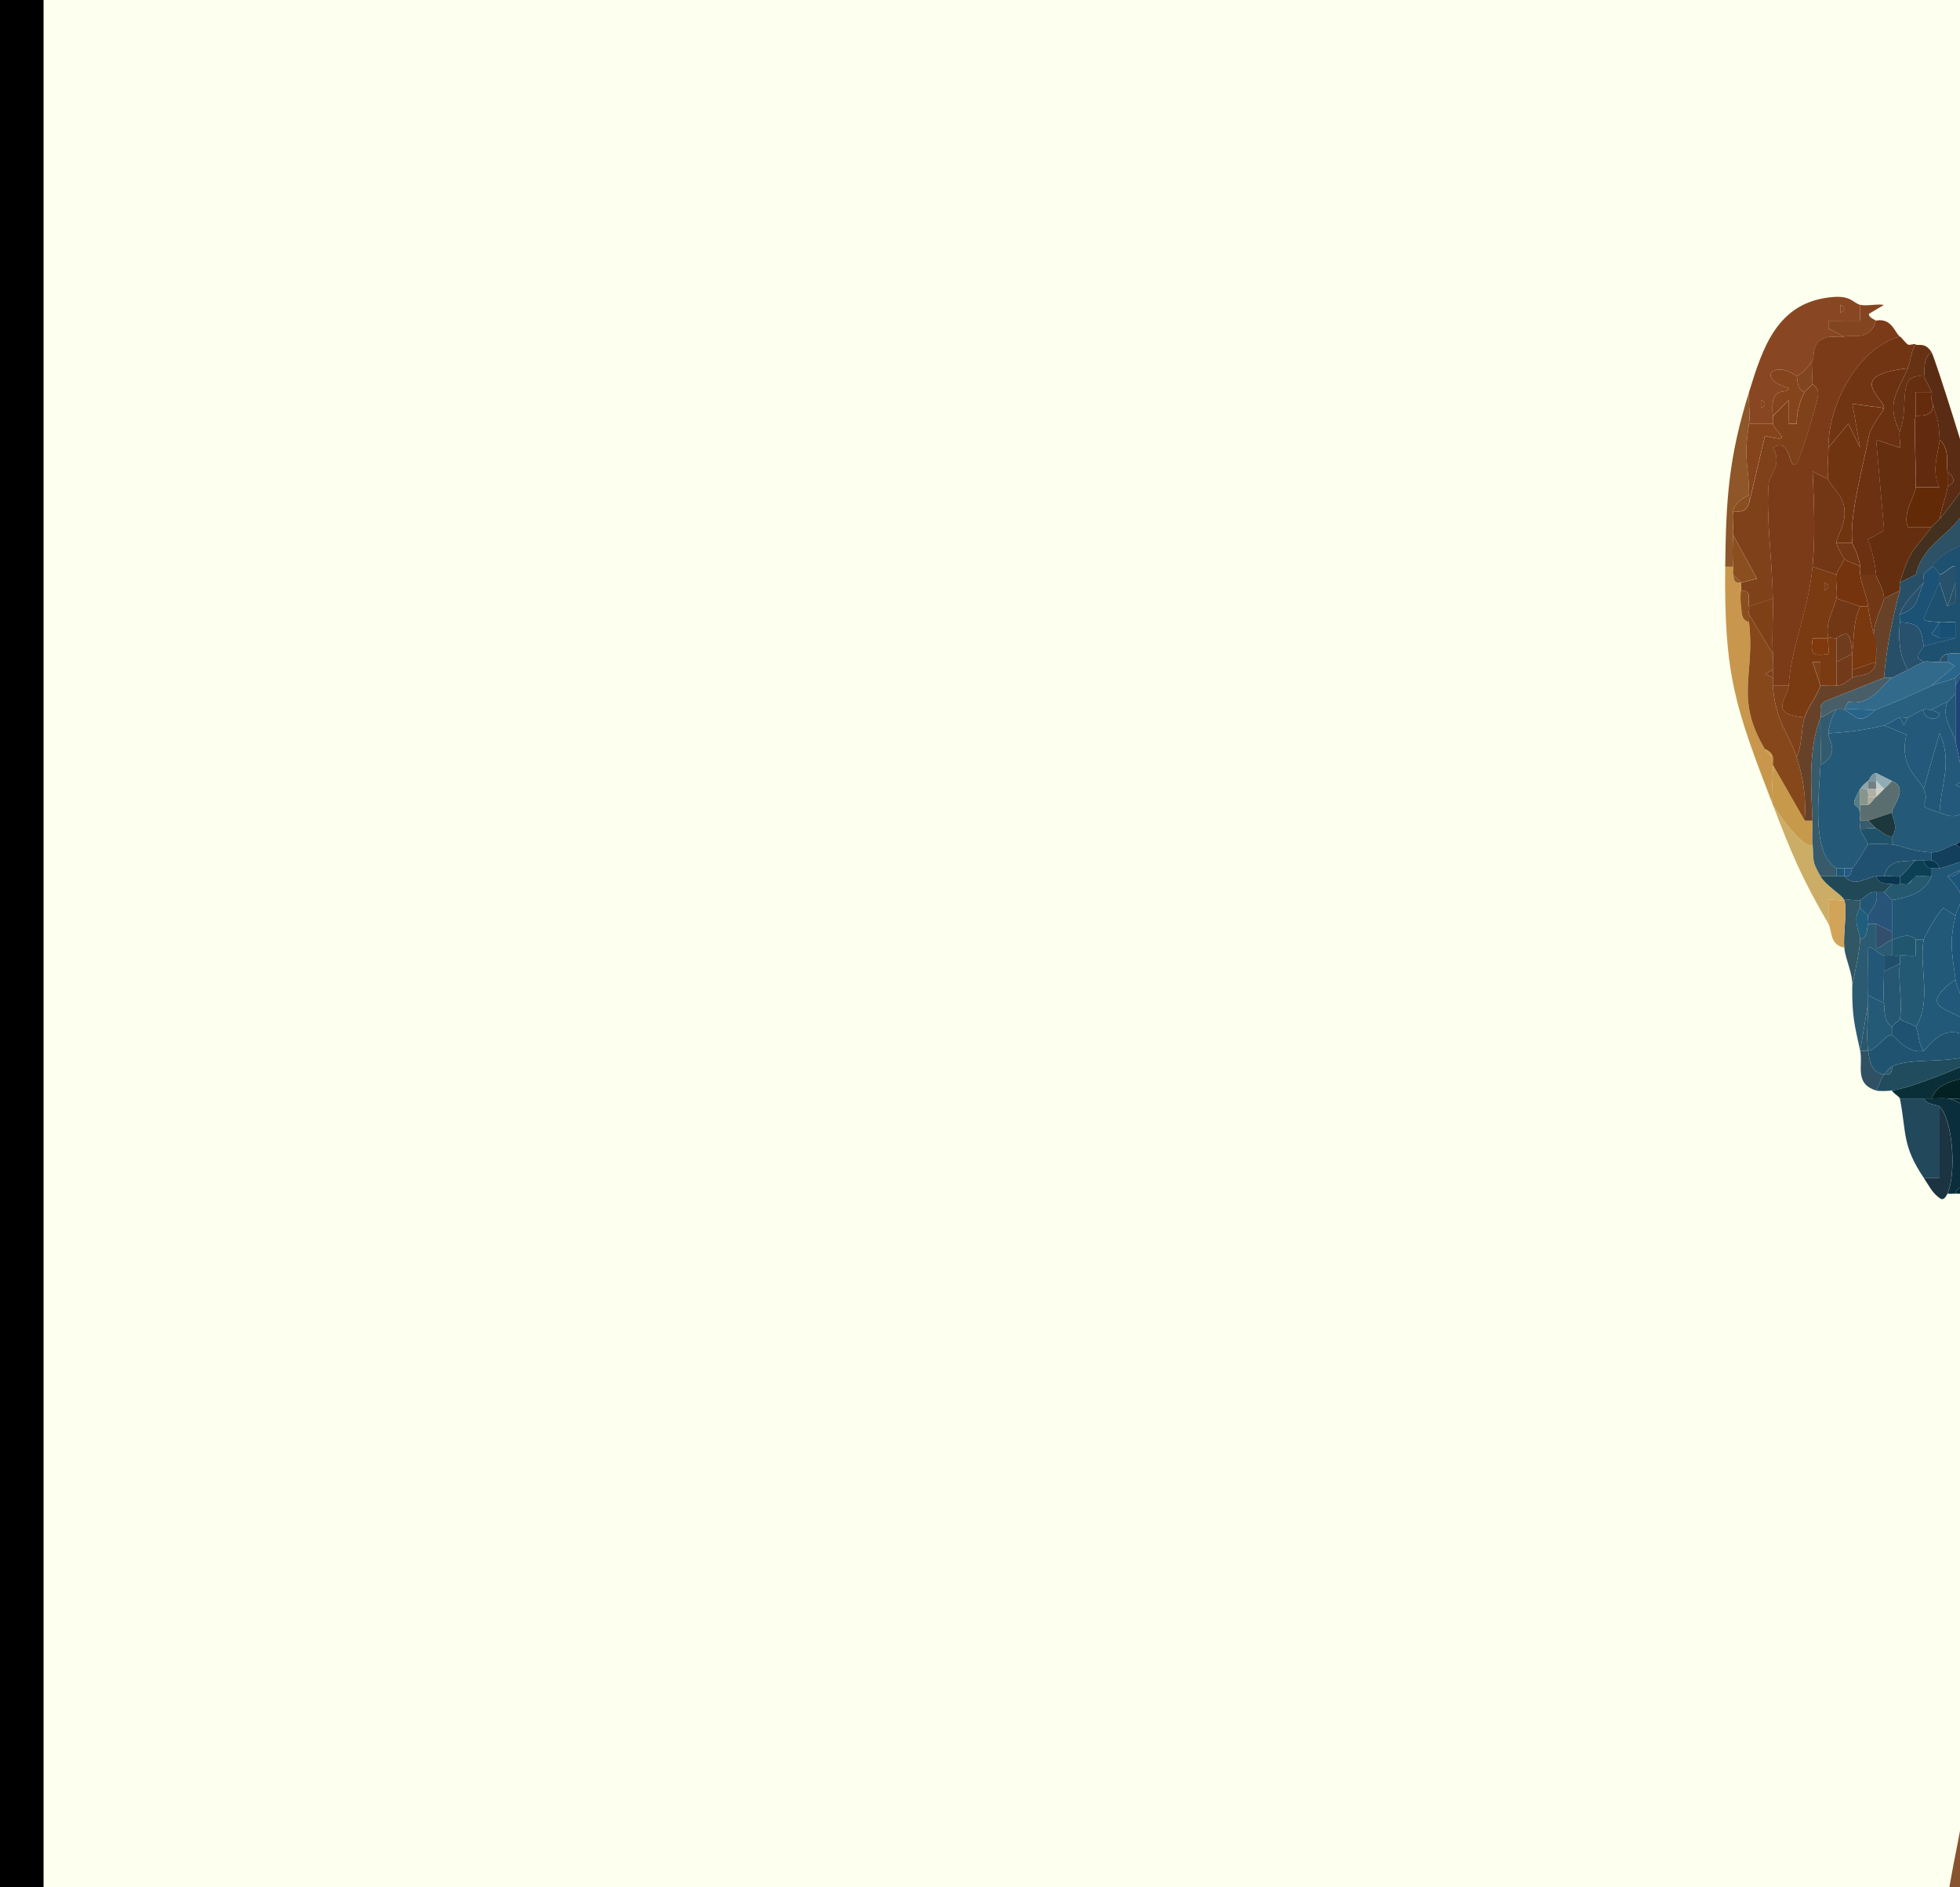<svg width="135" height="130" viewBox="0 0 135 130" fill="none" xmlns="http://www.w3.org/2000/svg">
<rect x="0" y="0" width="135" height="130" fill="#808080" stroke="none"/>
<g clip-path="url(#clip0_645_7952)">
<rect width="135" height="130" fill="white"/>
<rect x="1.5" y="-128.5" width="402" height="387" rx="18.5" fill="#FDFFEF" stroke="black" stroke-width="3"/>
<g clip-path="url(#clip1_645_7952)">
<path d="M130.859 23.181C127.895 24.012 125.91 27.954 125.938 30.834C125.943 31.491 125.812 32.485 125.938 33.021L124.849 32.474C124.942 34.727 125.046 36.782 124.844 39.034C124.576 42.03 123.362 44.577 123.203 47.234H122.109C122.098 47.053 122.12 46.868 122.109 46.687C122.098 46.507 122.12 46.321 122.109 46.141C122.088 45.78 122.131 45.408 122.109 45.047C122.044 44.036 122.131 42.423 122.109 41.221C122.055 38.564 121.628 35.475 121.82 33.3C121.88 32.649 122.793 31.982 122.109 30.84C123.389 29.998 123.187 32.54 123.739 31.922C124.007 31.622 125.199 27.653 125.227 27.166C125.259 26.653 124.844 26.505 124.838 26.456C124.784 25.92 124.871 25.357 124.838 24.816C124.986 24.603 124.789 23.843 125.369 23.433C125.948 23.023 126.566 23.291 127.026 23.176C127.485 23.061 128.174 23.291 128.672 22.919C128.973 22.711 129.109 22.422 129.213 22.083C130.302 21.875 130.509 22.924 130.854 23.176L130.859 23.181Z" fill="#7B3B19"/>
<path d="M128.125 20.995V22.088L125.938 22.094V22.63L127.031 23.182C126.572 23.297 125.954 23.023 125.374 23.439C124.795 23.854 124.991 24.608 124.844 24.822C124.576 25.215 124.182 25.691 123.75 25.915C122.202 24.751 120.912 26.073 123.209 26.735C123.121 27.271 121.869 26.358 122.109 28.648C122.126 28.829 122.077 29.025 122.109 29.195H120.469C120.578 28.523 120.398 27.708 120.469 27.008C121.415 23.963 122.399 20.744 126.309 20.454C127.513 20.367 127.682 20.897 128.125 20.995ZM126.758 20.995V21.542C127.113 21.361 127.113 21.176 126.758 20.995ZM121.289 27.555V28.102C121.645 27.921 121.645 27.735 121.289 27.555Z" fill="#884722"/>
<path d="M136.875 122.125C136.853 122.185 136.41 122.294 136.328 123.218C136.279 123.759 136.372 124.317 136.328 124.858C135.12 126.569 135.486 128.99 135.234 130.871C134.928 133.161 134.846 134.779 134.688 136.884C133.96 137.261 134.277 138.016 134.141 138.524C134.015 138.994 133.72 139.229 133.594 140.164C133.523 140.683 133.687 141.323 133.594 141.804C133.49 142.208 133.2 142.465 133.047 143.444C133.02 143.619 133.063 143.81 133.047 143.99C132.992 144.384 132.609 145.045 132.5 146.177C132.429 146.893 132.527 147.642 132.5 148.363H131.953C132.812 141.219 133.38 134.052 134.846 126.93C135.213 125.142 135.53 121.955 136.875 121.031C136.815 121.37 136.968 121.857 136.875 122.125Z" fill="#87542F"/>
<path d="M119.375 39.581C119.463 39.942 119.402 40.182 119.922 40.127C119.9 40.308 119.949 40.499 119.922 40.674V41.767C119.966 42.232 119.927 42.702 120.469 42.861C120.895 46.485 119.463 48.065 121.563 51.607C121.688 51.82 121.929 51.984 122.109 52.154C122.142 52.312 122.098 52.514 122.109 52.7C122.159 53.455 121.934 54.941 122.109 55.434C119.506 48.672 118.746 46.534 118.828 39.034H119.375C119.391 39.22 119.337 39.422 119.375 39.581Z" fill="#C8974D"/>
<path d="M134.141 75.66C135.836 75.977 136.536 77.972 137.269 78.448C137.947 78.896 139.309 78.125 139.609 79.486C138.286 80.12 138.073 79.984 137.969 80.033C137.28 80.35 137.455 80.563 137.422 80.579C136.186 81.11 136.405 81.241 135.781 81.673C135.579 81.815 134.813 81.574 134.688 82.219C134.513 82.23 134.316 82.23 134.141 82.219C134.742 80.869 134.545 77.234 133.594 76.206C133.49 76.097 132.691 76.102 132.5 75.66H133.047C133.408 75.66 133.785 75.627 134.141 75.66Z" fill="#0A2E3C"/>
<path d="M131.406 23.728C131.521 23.816 131.838 23.641 131.953 23.728C131.592 24.209 131.609 24.887 131.406 25.368C127.042 25.855 129.755 27.391 129.766 28.101L127.589 27.817L128.12 30.829L127.305 29.184L125.938 30.829C125.91 27.948 127.895 24.007 130.859 23.176C130.903 23.165 131.253 23.657 131.406 23.723V23.728Z" fill="#723513"/>
<path d="M132.5 75.66C132.691 76.103 133.49 76.097 133.594 76.206V81.126H132.5C130.996 78.885 131.324 78.043 130.859 75.66H132.5Z" fill="#22485C"/>
<path d="M139.063 33.022C139.03 33.18 139.063 33.399 139.063 33.568C138.871 33.738 138.696 33.934 138.516 34.115C138.335 34.295 138.16 34.497 137.969 34.661C137.028 35.459 136.492 36.203 135.781 36.848L135.234 37.395C134.715 37.903 133.955 37.848 133.047 39.035C132.899 39.226 132.642 39.368 132.5 39.581H131.953C132.642 36.777 135.491 36.739 135.781 33.568C137.001 34.651 137.788 33.218 139.063 33.022Z" fill="#2D5265"/>
<path d="M122.109 55.434C122.18 55.636 124.313 58.703 124.844 58.167C124.959 59.287 124.74 59.227 125.391 60.353C125.795 61.048 126.933 61.665 127.031 61.993C126.73 62.07 126.287 61.922 125.938 61.993V63.633C124.084 60.468 123.384 58.752 122.109 55.434Z" fill="#CCAD66"/>
<path d="M135.781 33.021C134.961 33.863 134.365 34.863 133.594 35.754C133.703 35.017 134.026 34.3 134.141 33.568C134.157 33.453 134.529 33.344 134.54 33.147C134.567 32.71 134.152 32.562 134.141 32.475C134.048 31.698 134.294 30.917 133.594 30.288C133.539 28.79 133.348 28.708 133.047 27.555C132.998 27.374 133.107 27.156 133.047 27.008C132.899 26.631 132.659 26.287 132.5 25.915C132.626 25.745 132.38 24.608 133.047 24.275C133.282 24.674 135.721 32.393 135.781 33.021Z" fill="#5A2C13"/>
<path d="M120.469 29.195C120.053 31.791 120.474 31.999 120.469 34.115C119.988 34.295 119.473 34.694 119.375 35.208C119.288 35.678 119.408 36.318 119.375 36.848C119.337 37.531 119.315 38.362 119.375 39.035H118.828C118.883 34.328 119.074 31.491 120.469 27.008C120.398 27.708 120.578 28.523 120.469 29.195Z" fill="#8E5629"/>
<path d="M135.781 33.568C135.491 36.739 132.642 36.777 131.953 39.581L130.859 40.128C131.587 37.745 131.838 37.936 133.047 36.301C133.189 36.11 133.424 35.946 133.594 35.755C134.365 34.864 134.961 33.863 135.781 33.022C135.798 33.191 135.798 33.399 135.781 33.568Z" fill="#43301F"/>
<path d="M137.969 72.38C137.745 72.626 137.641 73.167 137.422 73.473C137.236 73.501 137.034 73.429 136.875 73.473L136.328 74.02C135.185 74.397 133.577 74.32 133.047 75.66H130.859C130.838 75.545 130.416 75.321 130.312 75.113C131.723 74.922 134.879 73.582 136.328 72.927C136.864 72.686 137.367 72.424 137.969 72.38Z" fill="#0A2F39"/>
<path d="M136.328 72.927C134.879 73.582 131.723 74.922 130.313 75.113C130.039 75.151 129.421 75.173 129.219 75.113C129.443 74.818 129.547 74.239 129.766 74.02C130.154 74.096 130.367 73.861 130.313 73.473C131.641 72.752 134.846 73.413 136.328 72.38V72.927Z" fill="#204C5E"/>
<path d="M134.141 82.219C134.108 82.219 133.933 82.793 133.599 82.525C133.085 82.17 132.834 81.623 132.5 81.126H133.588V76.206C134.54 77.234 134.737 80.869 134.135 82.219H134.141Z" fill="#1C3342"/>
<path d="M129.219 63.633V65.273C129.361 65.448 129.968 64.831 130.313 64.727V65.82C130.132 65.803 129.941 65.853 129.766 65.82C129.454 65.76 128.803 65.066 128.677 65.273C128.65 66.361 128.699 67.46 128.672 68.553C128.672 68.734 128.672 68.919 128.672 69.1L128.125 72.38C127.742 70.619 127.562 70.013 127.578 68.007C127.578 67.668 128.059 65.874 128.125 64.727C128.677 64.546 128.552 64.043 128.672 63.633H129.219Z" fill="#2B5B72"/>
<path d="M128.125 61.993V62.54C127.523 63.306 128.147 64.311 128.125 64.727C128.059 65.875 127.578 67.668 127.578 68.007C127.644 67.066 127.113 66.126 127.031 65.273C126.938 64.322 127.25 62.71 127.031 61.993C127.343 61.917 127.791 62.059 128.125 61.993Z" fill="#315664"/>
<path d="M128.125 20.995C128.59 21.099 129.241 20.919 129.76 21.001L128.727 21.618C128.699 21.892 129.224 22.056 129.213 22.088C129.109 22.422 128.973 22.712 128.672 22.925C128.174 23.302 127.485 23.072 127.026 23.182L125.938 22.63V22.094L128.125 22.088V20.995Z" fill="#834520"/>
<path d="M127.031 61.993C127.25 62.709 126.938 64.322 127.031 65.273C125.987 65.076 126.211 64.098 125.938 63.633V61.993C126.288 61.928 126.73 62.07 127.031 61.993Z" fill="#D2A45A"/>
<path d="M133.047 24.275C132.38 24.609 132.626 25.746 132.5 25.915C132.467 25.964 131.723 25.729 131.406 26.325C131.018 27.063 131.346 28.369 130.859 29.742C129.864 27.768 130.717 27.003 131.406 25.369C131.609 24.887 131.592 24.21 131.953 23.729C132.112 23.849 132.604 23.532 133.047 24.275Z" fill="#673214"/>
<path d="M129.766 74.02C129.547 74.239 129.443 74.818 129.219 75.113C127.693 74.638 128.338 73.364 128.125 72.38H128.672C128.787 73.129 128.869 73.85 129.766 74.02Z" fill="#305163"/>
<path d="M135.781 81.673C136.142 81.656 136.514 81.7 136.875 81.673C136.591 82.416 135.82 82.154 135.234 82.219C135.054 82.241 134.868 82.209 134.688 82.219C134.813 81.574 135.579 81.815 135.781 81.673Z" fill="#082A31"/>
<path d="M131.406 23.729C131.253 23.663 130.903 23.171 130.859 23.182C131.062 23.329 131.209 23.581 131.406 23.729Z" fill="#75411F"/>
<path d="M124.844 26.461C124.844 26.511 125.259 26.653 125.232 27.172C125.205 27.653 124.018 31.627 123.745 31.928C123.187 32.546 123.389 29.998 122.115 30.846C122.798 31.988 121.885 32.655 121.825 33.305C121.628 35.486 122.06 38.575 122.115 41.226L120.474 41.773C120.365 41.319 120.72 40.636 119.927 40.68C119.955 40.505 119.905 40.313 119.927 40.133L121.016 39.865L119.38 36.853C119.413 36.323 119.293 35.683 119.38 35.213C119.96 35.252 120.245 35.273 120.474 34.667L121.568 30.026C123.728 30.578 122.219 29.709 122.115 29.2C122.082 29.031 122.131 28.834 122.115 28.654L123.203 27.56L123.214 29.195H123.75C123.772 28.429 123.925 27.68 124.302 27.008C124.406 26.828 124.712 26.669 124.849 26.461H124.844Z" fill="#7F411A"/>
<path d="M126.484 39.581C126.402 40.089 126.594 40.756 126.484 41.221C126.288 42.074 125.681 42.91 125.938 43.954H124.855C124.68 45.096 124.806 45.195 125.932 45.047C126.02 44.736 125.834 44.069 125.932 43.954C126.014 43.861 126.348 44.036 126.479 43.954V47.234C126.118 47.256 125.746 47.223 125.385 47.234V45.599H124.844L125.385 47.234C125.117 47.977 124.527 48.693 124.291 49.42C121.721 49.174 123.148 48.098 123.198 47.234C123.356 44.577 124.57 42.03 124.838 39.034L126.479 39.581H126.484ZM125.664 40.127V40.674C126.02 40.494 126.02 40.308 125.664 40.127Z" fill="#7A3A12"/>
<path d="M122.109 45.048C122.131 45.408 122.087 45.78 122.109 46.141L121.573 46.414L122.109 46.688C122.12 46.868 122.098 47.054 122.109 47.234C122.295 49.749 123.225 50.531 123.75 52.154C124.209 53.57 124.428 55.029 124.297 56.527L122.109 52.701C122.098 52.515 122.142 52.313 122.109 52.154C122.055 51.897 121.814 51.689 121.562 51.607C119.462 48.065 120.895 46.485 120.469 42.861C120.447 42.681 120.507 42.484 120.469 42.315L122.109 45.048Z" fill="#86481A"/>
<path d="M129.766 28.102C129.766 28.309 128.869 29.271 128.716 30.058C128.295 32.283 127.376 35.476 127.578 37.395H126.484C126.49 36.935 127.19 36.154 127.031 34.978C126.905 34.06 126.041 33.47 125.938 33.021C125.812 32.486 125.943 31.491 125.938 30.835L127.305 29.189L128.12 30.835L127.589 27.823L129.766 28.107V28.102Z" fill="#703411"/>
<path d="M125.938 33.021C126.041 33.469 126.911 34.06 127.031 34.978C127.19 36.154 126.49 36.935 126.484 37.394C126.484 37.504 126.911 38.362 127.031 38.488C126.916 38.843 126.534 39.264 126.484 39.581L124.844 39.034C125.046 36.782 124.942 34.727 124.849 32.475L125.938 33.021Z" fill="#743716"/>
<path d="M122.109 41.221C122.131 42.423 122.044 44.036 122.109 45.047L120.469 42.314C120.43 42.139 120.513 41.937 120.469 41.767L122.109 41.221Z" fill="#7E4016"/>
<path d="M124.844 26.462C124.707 26.669 124.401 26.828 124.297 27.008C123.728 26.877 123.821 25.97 123.75 25.915C124.182 25.691 124.576 25.215 124.844 24.822C124.877 25.363 124.789 25.926 124.844 26.462Z" fill="#834520"/>
<path d="M123.203 47.234C123.154 48.098 121.727 49.175 124.297 49.42C124.051 50.191 124.138 51.328 123.75 52.154C123.225 50.53 122.295 49.748 122.109 47.234H123.203Z" fill="#7F411A"/>
<path d="M122.109 46.687L121.573 46.414L122.109 46.141C122.12 46.321 122.098 46.507 122.109 46.687Z" fill="#7F411A"/>
<path d="M122.109 29.195C122.213 29.703 123.723 30.572 121.563 30.02L120.469 34.661C120.513 34.541 120.469 34.3 120.469 34.115C120.474 31.999 120.053 31.791 120.469 29.195H122.109Z" fill="#85441C"/>
<path d="M123.75 25.915C123.821 25.97 123.728 26.877 124.297 27.008C123.92 27.681 123.766 28.43 123.745 29.189H123.209L123.198 27.555L122.109 28.648C121.869 26.358 123.121 27.271 123.209 26.735C120.912 26.073 122.202 24.751 123.75 25.915Z" fill="#85441C"/>
<path d="M126.758 20.995C127.113 21.175 127.113 21.361 126.758 21.542V20.995Z" fill="#834520"/>
<path d="M121.289 27.555C121.645 27.735 121.645 27.921 121.289 28.101V27.555Z" fill="#85441C"/>
<path d="M124.297 56.527H124.844C124.871 57.068 124.789 57.631 124.844 58.167C124.313 58.703 122.18 55.636 122.109 55.434C121.934 54.942 122.159 53.455 122.109 52.701L124.297 56.527Z" fill="#C7994B"/>
<path d="M119.375 36.848L121.01 39.86L119.922 40.127L119.375 39.581C119.337 39.422 119.391 39.22 119.375 39.034C119.315 38.362 119.337 37.531 119.375 36.848Z" fill="#8B4F1F"/>
<path d="M120.469 41.768C120.512 41.937 120.43 42.139 120.469 42.314C120.507 42.489 120.447 42.681 120.469 42.861C119.927 42.702 119.966 42.232 119.922 41.768C119.889 41.429 119.867 40.997 119.922 40.674C120.715 40.631 120.359 41.314 120.469 41.768Z" fill="#8B4F1F"/>
<path d="M119.922 41.768V40.674C119.867 40.997 119.889 41.429 119.922 41.768Z" fill="#8E5629"/>
<path d="M122.109 52.154C121.929 51.985 121.688 51.821 121.562 51.607C121.814 51.689 122.055 51.897 122.109 52.154Z" fill="#C7994B"/>
<path d="M119.922 40.128C119.402 40.182 119.462 39.942 119.375 39.581L119.922 40.128Z" fill="#8E5629"/>
<path d="M145.625 74.02C144.679 74.637 144.909 76.053 144.531 76.753C144.012 77.709 143.175 77.89 142.344 78.393C141.671 78.803 140.38 79.114 139.609 79.486C139.303 78.125 137.947 78.896 137.269 78.447C136.541 77.966 135.841 75.977 134.141 75.659C134.857 75.725 135.617 75.578 136.328 75.659C136.437 75.67 136.859 76.359 137.34 76.43C139.604 76.758 142.087 76.627 143.984 75.113C144.734 74.511 144.87 73.511 145.625 72.926C145.647 73.287 145.592 73.659 145.625 74.02Z" fill="#062733"/>
<path d="M131.406 25.368C130.717 27.003 129.864 27.768 130.859 29.741C130.766 30.004 130.936 30.496 130.859 30.84L129.224 30.288L129.777 36.536L128.656 37.159C128.962 37.957 129.131 38.728 129.224 39.581H128.131C128.109 39.401 128.158 39.215 128.131 39.034C127.999 38.067 127.606 37.586 127.584 37.394C127.381 35.476 128.3 32.283 128.721 30.058C128.869 29.271 129.771 28.309 129.771 28.101C129.76 27.391 127.048 25.855 131.412 25.368H131.406Z" fill="#6C3111"/>
<path d="M137.969 35.208C137.925 35.558 138.034 35.968 137.969 36.301C135.3 36.662 137.034 38.214 136.831 38.455C136.629 38.696 135.563 38.061 135.781 39.029C138.062 38.87 135.945 39.723 135.984 40.395C136.082 41.981 136.952 43.473 138.51 43.949L137.416 44.495C136.695 44.495 135.617 44.255 135.229 45.042C134.934 45.004 134.403 44.987 134.135 45.042C133.867 45.097 133.665 45.326 133.588 45.589C133.244 45.643 132.79 45.507 132.495 45.589L132.101 45.326C132.063 45.004 132.516 44.616 132.495 44.495L134.682 43.949V42.855C134.327 42.801 133.927 42.905 133.588 42.855C133.216 42.795 132.5 42.855 132.489 42.577L133.588 40.122L134.135 41.762L134.677 41.478C134.704 41.024 134.677 40.571 134.677 40.122C134.677 39.756 134.682 39.39 134.671 39.029C134.491 38.838 133.949 39.521 133.583 39.576C133.545 39.581 133.315 38.991 133.036 39.029C133.944 37.843 134.704 37.897 135.223 37.389C135.404 37.209 135.584 37.012 135.77 36.842C136.481 36.197 137.017 35.454 137.958 34.656V35.202L137.969 35.208Z" fill="#1E506F"/>
<path d="M132.5 39.581C132.418 39.707 132.577 39.986 132.5 40.128C131.997 40.674 131.034 41.647 130.859 42.314C130.821 42.467 130.876 42.67 130.859 42.861C130.755 43.981 130.81 45.14 131.406 46.141C131.045 46.332 130.668 46.496 130.312 46.687H129.766C129.935 44.638 130.329 42.67 130.859 40.674C130.903 40.505 130.81 40.292 130.859 40.128L131.953 39.581H132.5Z" fill="#275068"/>
<path d="M133.594 39.581V40.128L132.495 42.582C132.505 42.855 133.222 42.801 133.594 42.861L133.052 43.675L133.594 43.954H134.687L132.5 44.501C132.314 43.347 132.27 42.905 130.859 42.861C130.876 42.67 130.821 42.467 130.859 42.314C132.232 41.959 132.095 40.849 132.5 40.128C132.577 39.986 132.418 39.707 132.5 39.581C132.642 39.368 132.899 39.226 133.047 39.035C133.326 38.996 133.555 39.587 133.594 39.581Z" fill="#1B5275"/>
<path d="M125.391 52.7C125.303 54.75 124.723 58.713 126.484 59.807V60.353C126.123 60.331 125.752 60.37 125.391 60.353C124.74 59.227 124.959 59.287 124.844 58.167C124.789 57.631 124.871 57.068 124.844 56.527C124.734 54.133 124.554 51.612 125.391 49.42C125.358 50.508 125.44 51.612 125.391 52.7Z" fill="#375B6B"/>
<path d="M126.484 60.353C126.665 60.364 126.856 60.326 127.031 60.353C127.119 60.364 127.316 60.741 127.753 60.741C128.262 60.741 128.759 60.413 129.219 60.353C129.388 60.884 129.848 60.862 130.312 60.9L129.766 61.447H129.219C128.759 61.348 128.305 61.955 128.125 61.993C127.791 62.059 127.343 61.917 127.031 61.993C126.933 61.665 125.795 61.048 125.391 60.353C125.752 60.37 126.123 60.331 126.484 60.353Z" fill="#214856"/>
<path d="M132.5 25.915C132.659 26.286 132.899 26.631 133.047 27.008H131.953V28.648C131.773 28.938 132.008 32.595 131.953 33.568C131.92 34.153 131.018 35.322 131.406 36.301H133.047C131.838 37.935 131.587 37.744 130.859 40.127C130.81 40.291 130.903 40.505 130.859 40.674L129.766 41.221C129.766 40.526 129.257 39.942 129.219 39.581C129.131 38.728 128.956 37.957 128.65 37.159L129.771 36.536L129.219 30.288L130.854 30.84C130.936 30.496 130.766 30.004 130.854 29.741C131.341 28.369 131.013 27.063 131.401 26.325C131.718 25.729 132.462 25.964 132.495 25.915H132.5Z" fill="#652F0F"/>
<path d="M134.141 32.475V33.568C134.026 34.3 133.703 35.017 133.594 35.755C133.424 35.946 133.189 36.11 133.047 36.301H131.406C131.018 35.323 131.92 34.153 131.953 33.568H133.588C132.938 32.409 133.616 30.873 133.588 30.288C134.288 30.917 134.042 31.698 134.135 32.475H134.141Z" fill="#632A07"/>
<path d="M133.594 30.288C133.616 30.873 132.943 32.409 133.594 33.562H131.959C132.013 32.595 131.778 28.932 131.959 28.648C132.008 28.566 133.479 28.883 133.052 27.555C133.353 28.708 133.545 28.79 133.599 30.288H133.594Z" fill="#622B10"/>
<path d="M133.047 27.008C133.107 27.156 132.998 27.375 133.047 27.555C133.473 28.883 132.002 28.566 131.953 28.648V27.008H133.047Z" fill="#652B0C"/>
<path d="M134.141 33.568V32.475C134.152 32.562 134.567 32.71 134.54 33.147C134.529 33.344 134.157 33.453 134.141 33.568Z" fill="#622B10"/>
<path d="M120.469 34.661C120.239 35.268 119.955 35.246 119.375 35.208C119.473 34.694 119.988 34.295 120.469 34.115C120.469 34.301 120.512 34.541 120.469 34.661Z" fill="#8B4F1F"/>
<path d="M137.969 73.473C138.22 73.528 138.423 73.779 138.516 74.019C137.646 74.112 136.722 74.637 135.781 74.572L136.328 75.113V75.659C135.617 75.577 134.857 75.725 134.141 75.659C133.785 75.627 133.408 75.659 133.047 75.659C133.577 74.32 135.185 74.397 136.328 74.019C136.52 73.954 136.716 73.511 136.875 73.473C137.034 73.435 137.236 73.5 137.422 73.473C137.57 73.451 137.827 73.44 137.969 73.473Z" fill="#032122"/>
<path d="M136.328 71.287C136.306 71.462 136.334 71.653 136.328 71.833C136.323 72.014 136.334 72.2 136.328 72.38C134.846 73.413 131.641 72.752 130.312 73.473C130.045 73.621 129.941 73.845 129.766 74.02C128.869 73.85 128.787 73.129 128.672 72.38C129.246 72.331 129.875 71.237 130.312 71.287C130.433 71.303 131.39 72.648 132.5 72.38C132.68 72.336 133.665 70.543 135.218 71.27C135.311 70.915 135.207 70.549 135.234 70.193C135.645 70.489 135.962 70.942 136.328 71.287Z" fill="#20536F"/>
<path d="M129.766 74.02C129.941 73.845 130.045 73.621 130.312 73.473C130.367 73.861 130.154 74.096 129.766 74.02Z" fill="#2C586E"/>
<path d="M129.766 69.1C129.82 69.728 129.733 70.292 130.312 70.74V71.286C129.875 71.237 129.246 72.331 128.672 72.38C128.53 71.439 128.677 70.122 128.672 69.1C128.672 68.919 128.672 68.734 128.672 68.553L129.766 69.1Z" fill="#245A76"/>
<path d="M129.766 65.82V66.913C129.766 67.63 129.7 68.395 129.766 69.1L128.672 68.553C128.699 67.466 128.65 66.361 128.677 65.273C128.803 65.066 129.454 65.76 129.766 65.82Z" fill="#225778"/>
<path d="M130.313 61.993V64.18L129.219 63.633H128.672C128.721 63.464 128.623 63.256 128.672 63.087C128.787 62.704 129.47 62.179 129.219 61.447H129.766L130.313 61.993Z" fill="#28547A"/>
<path d="M128.672 72.379H128.125L128.672 69.1C128.677 70.122 128.53 71.439 128.672 72.379Z" fill="#2B566C"/>
<path d="M128.672 63.087C128.623 63.256 128.721 63.464 128.672 63.633C128.552 64.043 128.677 64.546 128.125 64.727C128.147 64.311 127.523 63.305 128.125 62.54L128.672 63.087Z" fill="#1F5E7D"/>
<path d="M130.313 64.18V64.727C129.968 64.831 129.361 65.448 129.224 65.273V63.633L130.313 64.18Z" fill="#32506D"/>
<path d="M129.219 61.447C129.47 62.179 128.787 62.704 128.672 63.087L128.125 62.54V61.993C128.305 61.955 128.759 61.348 129.219 61.447Z" fill="#215675"/>
<path d="M129.766 46.687L125.735 48.289C125.172 48.535 125.489 49.158 125.391 49.421C124.554 51.613 124.734 54.133 124.844 56.527H124.297C124.428 55.029 124.209 53.57 123.75 52.154C124.138 51.328 124.051 50.191 124.297 49.421C124.532 48.694 125.123 47.977 125.391 47.234C125.752 47.223 126.123 47.256 126.484 47.234C127.086 47.196 127.255 46.84 127.578 46.687C128.147 46.42 129.06 46.627 129.219 45.594C129.191 45.233 129.257 44.856 129.219 44.501C128.645 43.451 129.766 41.587 129.766 41.221L130.859 40.674C130.329 42.67 129.935 44.638 129.766 46.687Z" fill="#684228"/>
<path d="M128.125 39.034C128.152 39.215 128.103 39.401 128.125 39.581C128.223 40.319 128.59 41.035 128.672 41.768H128.125L126.484 41.221C126.594 40.756 126.402 40.09 126.484 39.581C126.534 39.264 126.916 38.843 127.031 38.488C127.239 38.706 127.83 38.816 128.125 39.034Z" fill="#76340E"/>
<path d="M128.125 41.767C127.638 42.762 127.704 43.954 127.578 45.047C127.436 43.593 127.338 43.407 126.484 43.954C126.353 44.036 126.02 43.861 125.938 43.954C125.681 42.91 126.288 42.074 126.484 41.221L128.125 41.767Z" fill="#723816"/>
<path d="M127.578 46.141V46.687C127.255 46.84 127.086 47.196 126.484 47.234V45.594L127.578 45.047C127.534 45.403 127.605 45.78 127.578 46.141Z" fill="#733A1A"/>
<path d="M127.578 45.047L126.484 45.594V43.954C127.337 43.407 127.436 43.593 127.578 45.047Z" fill="#6F3D1E"/>
<path d="M125.937 43.954C125.839 44.063 126.02 44.736 125.937 45.047C124.805 45.195 124.68 45.097 124.86 43.965H125.943L125.937 43.954Z" fill="#7F390C"/>
<path d="M125.391 47.234L124.849 45.6H125.385L125.391 47.234Z" fill="#7F411A"/>
<path d="M125.664 40.127C126.02 40.308 126.02 40.494 125.664 40.674V40.127Z" fill="#7B3B19"/>
<path d="M127.578 37.395C127.6 37.586 127.994 38.067 128.125 39.035C127.83 38.816 127.239 38.706 127.031 38.488C126.911 38.362 126.484 37.504 126.484 37.395H127.578Z" fill="#723816"/>
<path d="M129.219 39.581C129.257 39.942 129.771 40.527 129.766 41.221C129.766 41.587 128.645 43.451 129.219 44.501C129.153 43.905 128.798 42.872 128.672 41.768C128.59 41.035 128.223 40.319 128.125 39.581H129.219Z" fill="#723816"/>
<path d="M133.594 45.594H134.141L134.649 45.868L133.047 47.234C131.844 47.77 130.433 48.442 129.219 48.874C128.497 48.918 127.753 48.814 127.031 48.874L127.31 48.339C128.934 48.683 129.744 46.994 130.313 46.688C130.668 46.496 131.045 46.332 131.406 46.141C131.652 46.01 132.369 45.633 132.5 45.594C132.795 45.512 133.249 45.649 133.594 45.594Z" fill="#326A8B"/>
<path d="M132.5 44.501C132.516 44.616 132.068 45.009 132.106 45.332L132.5 45.594C132.369 45.632 131.652 46.01 131.406 46.141C130.81 45.14 130.755 43.981 130.859 42.861C132.27 42.905 132.314 43.347 132.5 44.501Z" fill="#27516D"/>
<path d="M134.688 40.127L134.141 41.767L133.594 40.127V39.581C133.96 39.526 134.502 38.843 134.682 39.034C134.693 39.395 134.688 39.761 134.688 40.127Z" fill="#27516D"/>
<path d="M135.234 45.047C135.491 45.08 135.71 45.343 135.781 45.594C135.601 45.676 135.437 46.053 135.234 46.141C135.032 46.228 134.862 46.611 134.688 46.687C134.108 46.933 133.495 47.037 133.047 47.234L134.649 45.867L134.141 45.594V45.047C134.409 44.993 134.939 45.009 135.234 45.047Z" fill="#2A658B"/>
<path d="M133.594 42.861C133.933 42.916 134.332 42.806 134.688 42.861V43.954H133.594V42.861Z" fill="#175075"/>
<path d="M134.141 41.767L134.688 40.127C134.688 40.581 134.709 41.035 134.688 41.483L134.146 41.767H134.141Z" fill="#275068"/>
<path d="M134.141 45.594H133.594C133.67 45.332 133.873 45.102 134.141 45.047V45.594Z" fill="#27516D"/>
<path d="M130.859 42.314C131.034 41.647 131.997 40.674 132.5 40.127C132.095 40.849 132.232 41.959 130.859 42.314Z" fill="#27516D"/>
<path d="M129.766 49.967L131.302 50.601C130.81 52.859 132.084 53.438 132.5 54.34C133.085 55.598 131.592 55.341 133.594 55.98C134.239 56.188 134.463 56.396 135.234 55.98C135.234 56.341 135.262 56.713 135.234 57.074C135.196 57.538 135.218 58.008 134.687 58.167C134.327 58.189 133.621 58.741 133.047 58.714C131.702 58.654 130.952 58.233 130.312 58.167V57.62C130.805 57.025 130.312 56.276 130.312 55.98C130.318 55.521 131.527 54.269 130.312 53.794L129.219 53.247C128.841 53.302 128.798 53.706 128.672 53.794C128.502 53.914 128.223 54.171 128.125 54.34C127.255 55.86 128.01 55.188 128.125 55.98C128.152 56.166 128.081 56.374 128.125 56.527C128.174 56.691 128.081 56.899 128.125 57.074C128.207 57.418 128.541 57.806 128.672 58.167C128.584 58.211 128.032 59.309 127.578 59.807H126.484C124.723 58.714 125.303 54.75 125.391 52.7C126.818 51.886 125.905 51.022 125.937 50.514C127.195 50.443 128.552 50.284 129.766 49.967Z" fill="#245977"/>
<path d="M125.938 50.514C125.905 51.022 126.818 51.886 125.391 52.7C125.44 51.613 125.358 50.508 125.391 49.421C125.768 49.306 126.134 48.967 126.484 48.874C126.173 49.371 125.976 49.924 125.938 50.514Z" fill="#335B70"/>
<path d="M127.031 60.353C126.856 60.326 126.665 60.364 126.484 60.353V59.807H127.031V60.353Z" fill="#1C5875"/>
<path d="M130.312 58.167C130.952 58.232 131.702 58.653 133.047 58.713V59.26C132.883 59.227 132.675 59.26 132.5 59.26C132.325 59.26 132.128 59.238 131.953 59.26C130.985 59.38 130.116 59.145 129.766 60.353C129.591 60.386 129.399 60.331 129.219 60.353C128.754 60.413 128.262 60.741 127.753 60.741C127.316 60.741 127.119 60.364 127.031 60.353C127.589 60.457 127.496 59.894 127.578 59.807C128.032 59.309 128.584 58.211 128.672 58.167C128.82 58.09 129.963 58.129 130.312 58.167Z" fill="#215170"/>
<path d="M133.047 60.354C132.604 61.463 131.406 61.84 130.312 61.994L129.766 61.447L130.312 60.9C130.482 60.917 130.69 60.922 130.859 60.9C131.04 60.879 131.231 60.933 131.406 60.9C131.581 60.867 131.784 60.408 131.953 60.354C132.227 60.266 132.708 60.414 133.047 60.354Z" fill="#255970"/>
<path d="M130.859 60.353V60.9C130.69 60.922 130.482 60.916 130.312 60.9C129.848 60.862 129.388 60.883 129.219 60.353C129.399 60.331 129.591 60.386 129.766 60.353C130.105 60.288 130.57 60.441 130.859 60.353Z" fill="#0A374F"/>
<path d="M136.328 59.807C135.978 63.754 136.815 67.361 136.328 71.286C135.962 70.942 135.645 70.488 135.234 70.193C135.338 68.635 134.78 68.187 134.687 67.46C134.436 65.465 134.255 65.005 134.687 63.087C134.945 61.95 135.677 62.037 134.141 60.353C134.698 60.528 135.021 59.878 135.234 59.807C135.366 59.763 135.59 59.818 135.781 59.807C135.973 59.796 136.148 59.812 136.328 59.807Z" fill="#1C557A"/>
<path d="M134.688 63.087C134.255 65.005 134.436 65.465 134.688 67.46C132.041 69.384 134.168 69.428 135.234 70.193C135.213 70.548 135.311 70.915 135.218 71.27C133.659 70.548 132.68 72.336 132.5 72.38C132.123 71.975 132.15 71.029 131.953 70.74C133.091 68.969 132.155 66.547 132.5 64.727C132.549 64.47 133.643 62.611 133.873 62.54L134.688 63.087Z" fill="#225978"/>
<path d="M131.953 70.74C132.15 71.03 132.123 71.975 132.5 72.38C131.39 72.648 130.433 71.303 130.312 71.287V70.74C130.416 70.527 130.838 70.303 130.859 70.193C131.127 70.401 131.827 70.554 131.953 70.74Z" fill="#1F5270"/>
<path d="M130.859 70.193C130.837 70.302 130.416 70.527 130.312 70.74C129.733 70.292 129.82 69.729 129.766 69.1C129.7 68.395 129.766 67.629 129.766 66.913L130.859 66.367C130.723 67.569 131.056 69.062 130.859 70.193Z" fill="#265772"/>
<path d="M130.859 65.82V66.367L129.766 66.913V65.82C129.941 65.853 130.132 65.803 130.312 65.82C130.477 65.836 130.695 65.847 130.859 65.82Z" fill="#1F4F6B"/>
<path d="M135.781 59.26V59.807C135.59 59.818 135.366 59.763 135.234 59.807L134.141 60.353C135.677 62.037 134.945 61.95 134.688 63.087L133.873 62.54C133.637 62.611 132.549 64.47 132.5 64.727H131.953C131.505 64.213 130.848 64.563 130.312 64.727V61.993C131.406 61.84 132.604 61.463 133.047 60.353V59.807C133.222 59.807 133.424 59.834 133.594 59.807C134.223 59.714 134.791 59.315 135.781 59.26Z" fill="#215675"/>
<path d="M137.422 45.047C137.936 44.971 138.532 45.096 139.062 45.047V45.594C138.466 45.769 138.428 45.834 137.969 46.141C134.398 48.529 136.574 52.367 136.328 55.98C136.164 56.199 135.814 56.844 135.781 57.074H135.234C135.262 56.713 135.234 56.341 135.234 55.98C135.234 55.444 135.289 54.86 135.234 54.34C135.213 54.16 135.256 53.974 135.234 53.794C135.147 53.149 134.846 51.798 134.688 51.06V47.234L135.234 46.141C135.437 46.053 135.601 45.676 135.781 45.594C136.366 45.326 136.755 45.146 137.422 45.047Z" fill="#1D457A"/>
<path d="M129.219 44.501C129.257 44.856 129.191 45.233 129.219 45.594L127.578 46.141C127.605 45.78 127.534 45.403 127.578 45.047C127.704 43.954 127.638 42.763 128.125 41.768H128.672C128.798 42.872 129.153 43.905 129.219 44.501Z" fill="#79380D"/>
<path d="M130.313 46.688C129.749 46.994 128.934 48.683 127.31 48.338L127.031 48.874C126.84 48.891 126.638 48.836 126.484 48.874C126.134 48.967 125.768 49.306 125.391 49.421C125.489 49.158 125.172 48.535 125.735 48.289L129.766 46.688H130.313Z" fill="#485F6A"/>
<path d="M127.578 46.688V46.141L129.219 45.594C129.06 46.627 128.147 46.42 127.578 46.688Z" fill="#723816"/>
<path d="M134.688 47.234V47.781C134.48 47.907 134.31 48.251 134.141 48.327C133.758 48.502 133.162 48.83 133.047 48.874C132.888 48.94 132.659 48.809 132.5 48.874C132.068 49.049 131.559 49.371 131.406 49.421C131.242 49.475 131.029 49.371 130.859 49.421C130.493 49.53 130.116 49.874 129.766 49.967C128.552 50.284 127.195 50.443 125.938 50.514C125.976 49.924 126.173 49.371 126.484 48.874C126.638 48.836 126.84 48.891 127.031 48.874L127.873 49.443C128.519 49.711 128.995 48.956 129.219 48.874C130.433 48.442 131.844 47.77 133.047 47.234C133.495 47.037 134.108 46.934 134.688 46.688V47.234Z" fill="#296080"/>
<path d="M129.219 48.874C128.995 48.956 128.519 49.71 127.873 49.442L127.031 48.874C127.753 48.814 128.497 48.917 129.219 48.874Z" fill="#27648A"/>
<path d="M133.594 43.954L133.052 43.675L133.594 42.861V43.954Z" fill="#1B5479"/>
<path d="M134.688 47.234V46.687C134.862 46.611 135.032 46.228 135.234 46.141L134.688 47.234Z" fill="#235778"/>
<path d="M134.141 48.327C133.681 49.459 134.54 50.372 134.688 51.06C134.846 51.798 135.147 53.149 135.234 53.794L134.698 54.067L135.234 54.34C135.289 54.86 135.234 55.444 135.234 55.98C134.463 56.396 134.239 56.188 133.594 55.98C133.687 53.985 134.507 52.482 133.588 50.514L132.5 54.34C132.079 53.438 130.81 52.853 131.302 50.601L129.766 49.967C130.116 49.874 130.493 49.53 130.859 49.42L131.138 49.956L131.406 49.42C131.559 49.371 132.068 49.049 132.5 48.874C132.462 49.584 133.534 49.716 133.594 49.147L133.047 48.874C133.162 48.83 133.758 48.502 134.141 48.327Z" fill="#24597B"/>
<path d="M133.594 55.98C131.592 55.34 133.085 55.597 132.5 54.34L133.588 50.514C134.507 52.482 133.687 53.985 133.594 55.98Z" fill="#235778"/>
<path d="M130.312 55.98L128.672 56.527H128.125C128.081 56.374 128.152 56.166 128.125 55.98V55.434H128.672C128.902 55.308 129.033 55.046 129.219 54.887C129.405 54.729 129.585 54.521 129.766 54.341C129.946 54.16 130.143 53.985 130.312 53.794C131.527 54.27 130.318 55.521 130.312 55.98Z" fill="#5B6E6F"/>
<path d="M130.312 55.98C130.312 56.276 130.805 57.025 130.312 57.62C129.875 57.648 129.465 57.139 129.219 57.074L128.672 56.527L130.312 55.98Z" fill="#1D383D"/>
<path d="M135.781 58.714C135.716 58.845 135.825 59.08 135.781 59.26C134.791 59.315 134.223 59.714 133.594 59.807C133.501 59.566 133.298 59.309 133.047 59.26V58.714C133.621 58.741 134.327 58.189 134.688 58.167C134.753 58.167 135.393 58.785 135.781 58.714Z" fill="#133F5C"/>
<path d="M136.328 58.167C136.262 58.44 135.847 58.588 135.781 58.714C135.393 58.785 134.753 58.162 134.688 58.167C135.218 58.008 135.196 57.538 135.234 57.074H135.781C135.727 57.451 135.803 58.216 136.328 58.167Z" fill="#022743"/>
<path d="M129.219 57.074C129.465 57.139 129.875 57.648 130.312 57.62V58.167C129.963 58.129 128.82 58.091 128.672 58.167C128.541 57.806 128.207 57.418 128.125 57.074C128.47 57.129 128.923 56.992 129.219 57.074Z" fill="#20516A"/>
<path d="M128.125 55.434V55.98C128.01 55.188 127.255 55.86 128.125 54.34V55.434Z" fill="#577D84"/>
<path d="M130.312 53.794C130.143 53.985 129.946 54.154 129.766 54.34L129.219 53.794V53.247L130.312 53.794Z" fill="#92ACB6"/>
<path d="M129.219 57.074C128.923 56.992 128.47 57.128 128.125 57.074C128.081 56.899 128.174 56.691 128.125 56.527H128.672L129.219 57.074Z" fill="#375B6B"/>
<path d="M127.031 60.353V59.807H127.578C127.496 59.894 127.589 60.457 127.031 60.353Z" fill="#235982"/>
<path d="M128.672 54.341C128.497 54.401 128.174 54.264 128.125 54.341C128.223 54.171 128.502 53.914 128.672 53.794C128.584 53.881 128.743 54.171 128.672 54.341Z" fill="#8CA3AA"/>
<path d="M129.219 53.794H128.672C128.798 53.706 128.841 53.302 129.219 53.247V53.794Z" fill="#7993A1"/>
<path d="M133.047 59.807V60.353C132.708 60.414 132.227 60.266 131.953 60.353L131.406 60.9C131.231 60.933 131.04 60.878 130.859 60.9V60.353C131.133 60.272 131.63 59.501 131.953 59.26C132.128 59.238 132.325 59.26 132.5 59.26C132.522 59.555 132.768 59.801 133.047 59.807Z" fill="#0C4055"/>
<path d="M131.953 59.26C131.63 59.501 131.133 60.272 130.859 60.353C130.57 60.441 130.105 60.288 129.766 60.353C130.116 59.145 130.985 59.38 131.953 59.26Z" fill="#20516A"/>
<path d="M133.594 59.807C133.424 59.834 133.222 59.807 133.047 59.807C132.768 59.807 132.522 59.555 132.5 59.26C132.675 59.26 132.883 59.227 133.047 59.26C133.298 59.309 133.501 59.566 133.594 59.807Z" fill="#05374F"/>
<path d="M131.406 60.9L131.953 60.353C131.784 60.408 131.57 60.867 131.406 60.9Z" fill="#20516A"/>
<path d="M135.234 70.193C134.168 69.428 132.041 69.384 134.687 67.46C134.78 68.187 135.338 68.635 135.234 70.193Z" fill="#22597A"/>
<path d="M135.234 59.807C135.021 59.878 134.698 60.528 134.141 60.353L135.234 59.807Z" fill="#22557C"/>
<path d="M131.953 70.74C131.827 70.554 131.127 70.401 130.859 70.193C131.056 69.061 130.723 67.569 130.859 66.367V65.82C131.198 65.765 131.598 65.88 131.953 65.82V64.727H132.5C132.155 66.547 133.091 68.969 131.953 70.74Z" fill="#245974"/>
<path d="M131.953 64.727V65.82C131.598 65.88 131.198 65.766 130.859 65.82C130.695 65.847 130.477 65.837 130.312 65.82V64.727C130.848 64.563 131.505 64.213 131.953 64.727Z" fill="#21566F"/>
<path d="M137.969 47.234C137.936 47.409 138.007 47.606 137.969 47.781C137.958 47.841 137.498 47.917 137.422 48.874C137.318 50.208 137.351 51.897 137.422 53.247C137.444 53.608 137.389 53.98 137.422 54.34C137.455 54.701 137.34 55.188 137.422 55.434C137.148 55.647 136.481 55.783 136.328 55.98C136.574 52.367 134.398 48.529 137.969 46.141C137.925 46.49 138.029 46.901 137.969 47.234Z" fill="#1F3776"/>
<path d="M134.688 51.061C134.54 50.372 133.681 49.459 134.141 48.327C134.31 48.251 134.48 47.907 134.688 47.781V51.061Z" fill="#235778"/>
<path d="M135.234 54.341L134.698 54.067L135.234 53.794C135.256 53.974 135.213 54.16 135.234 54.341Z" fill="#235778"/>
<path d="M133.047 48.874L133.594 49.147C133.539 49.716 132.467 49.59 132.5 48.874C132.659 48.808 132.888 48.94 133.047 48.874Z" fill="#235778"/>
<path d="M130.859 49.421C131.029 49.372 131.242 49.475 131.406 49.421L131.138 49.957L130.859 49.421Z" fill="#245977"/>
<path d="M128.672 54.887V55.434H128.125V54.34C128.174 54.264 128.497 54.401 128.672 54.34C128.606 54.488 128.721 54.723 128.672 54.887Z" fill="#87968C"/>
<path d="M128.672 55.434V54.887H129.219C129.033 55.046 128.902 55.308 128.672 55.434Z" fill="#AEAC99"/>
<path d="M129.219 54.887C129.246 54.707 129.186 54.515 129.219 54.34H129.766C129.585 54.521 129.416 54.718 129.219 54.887Z" fill="#CECEC2"/>
<path d="M129.766 54.341H129.219C129.252 54.166 129.191 53.974 129.219 53.794L129.766 54.341Z" fill="#C3CDCD"/>
<path d="M129.219 54.341C129.038 54.384 128.825 54.286 128.672 54.341C128.743 54.171 128.584 53.881 128.672 53.794H129.219C129.191 53.974 129.252 54.166 129.219 54.341Z" fill="#737F83"/>
<path d="M129.219 54.887H128.672C128.721 54.723 128.606 54.488 128.672 54.34C128.825 54.286 129.038 54.384 129.219 54.34C129.186 54.515 129.246 54.706 129.219 54.887Z" fill="#AFB0A5"/>
</g>
</g>
<defs>
<clipPath id="clip0_645_7952">
<rect width="135" height="130" fill="white"/>
</clipPath>
<clipPath id="clip1_645_7952">
<rect width="175" height="334" fill="white" transform="translate(115 -102)"/>
</clipPath>
</defs>
</svg>

